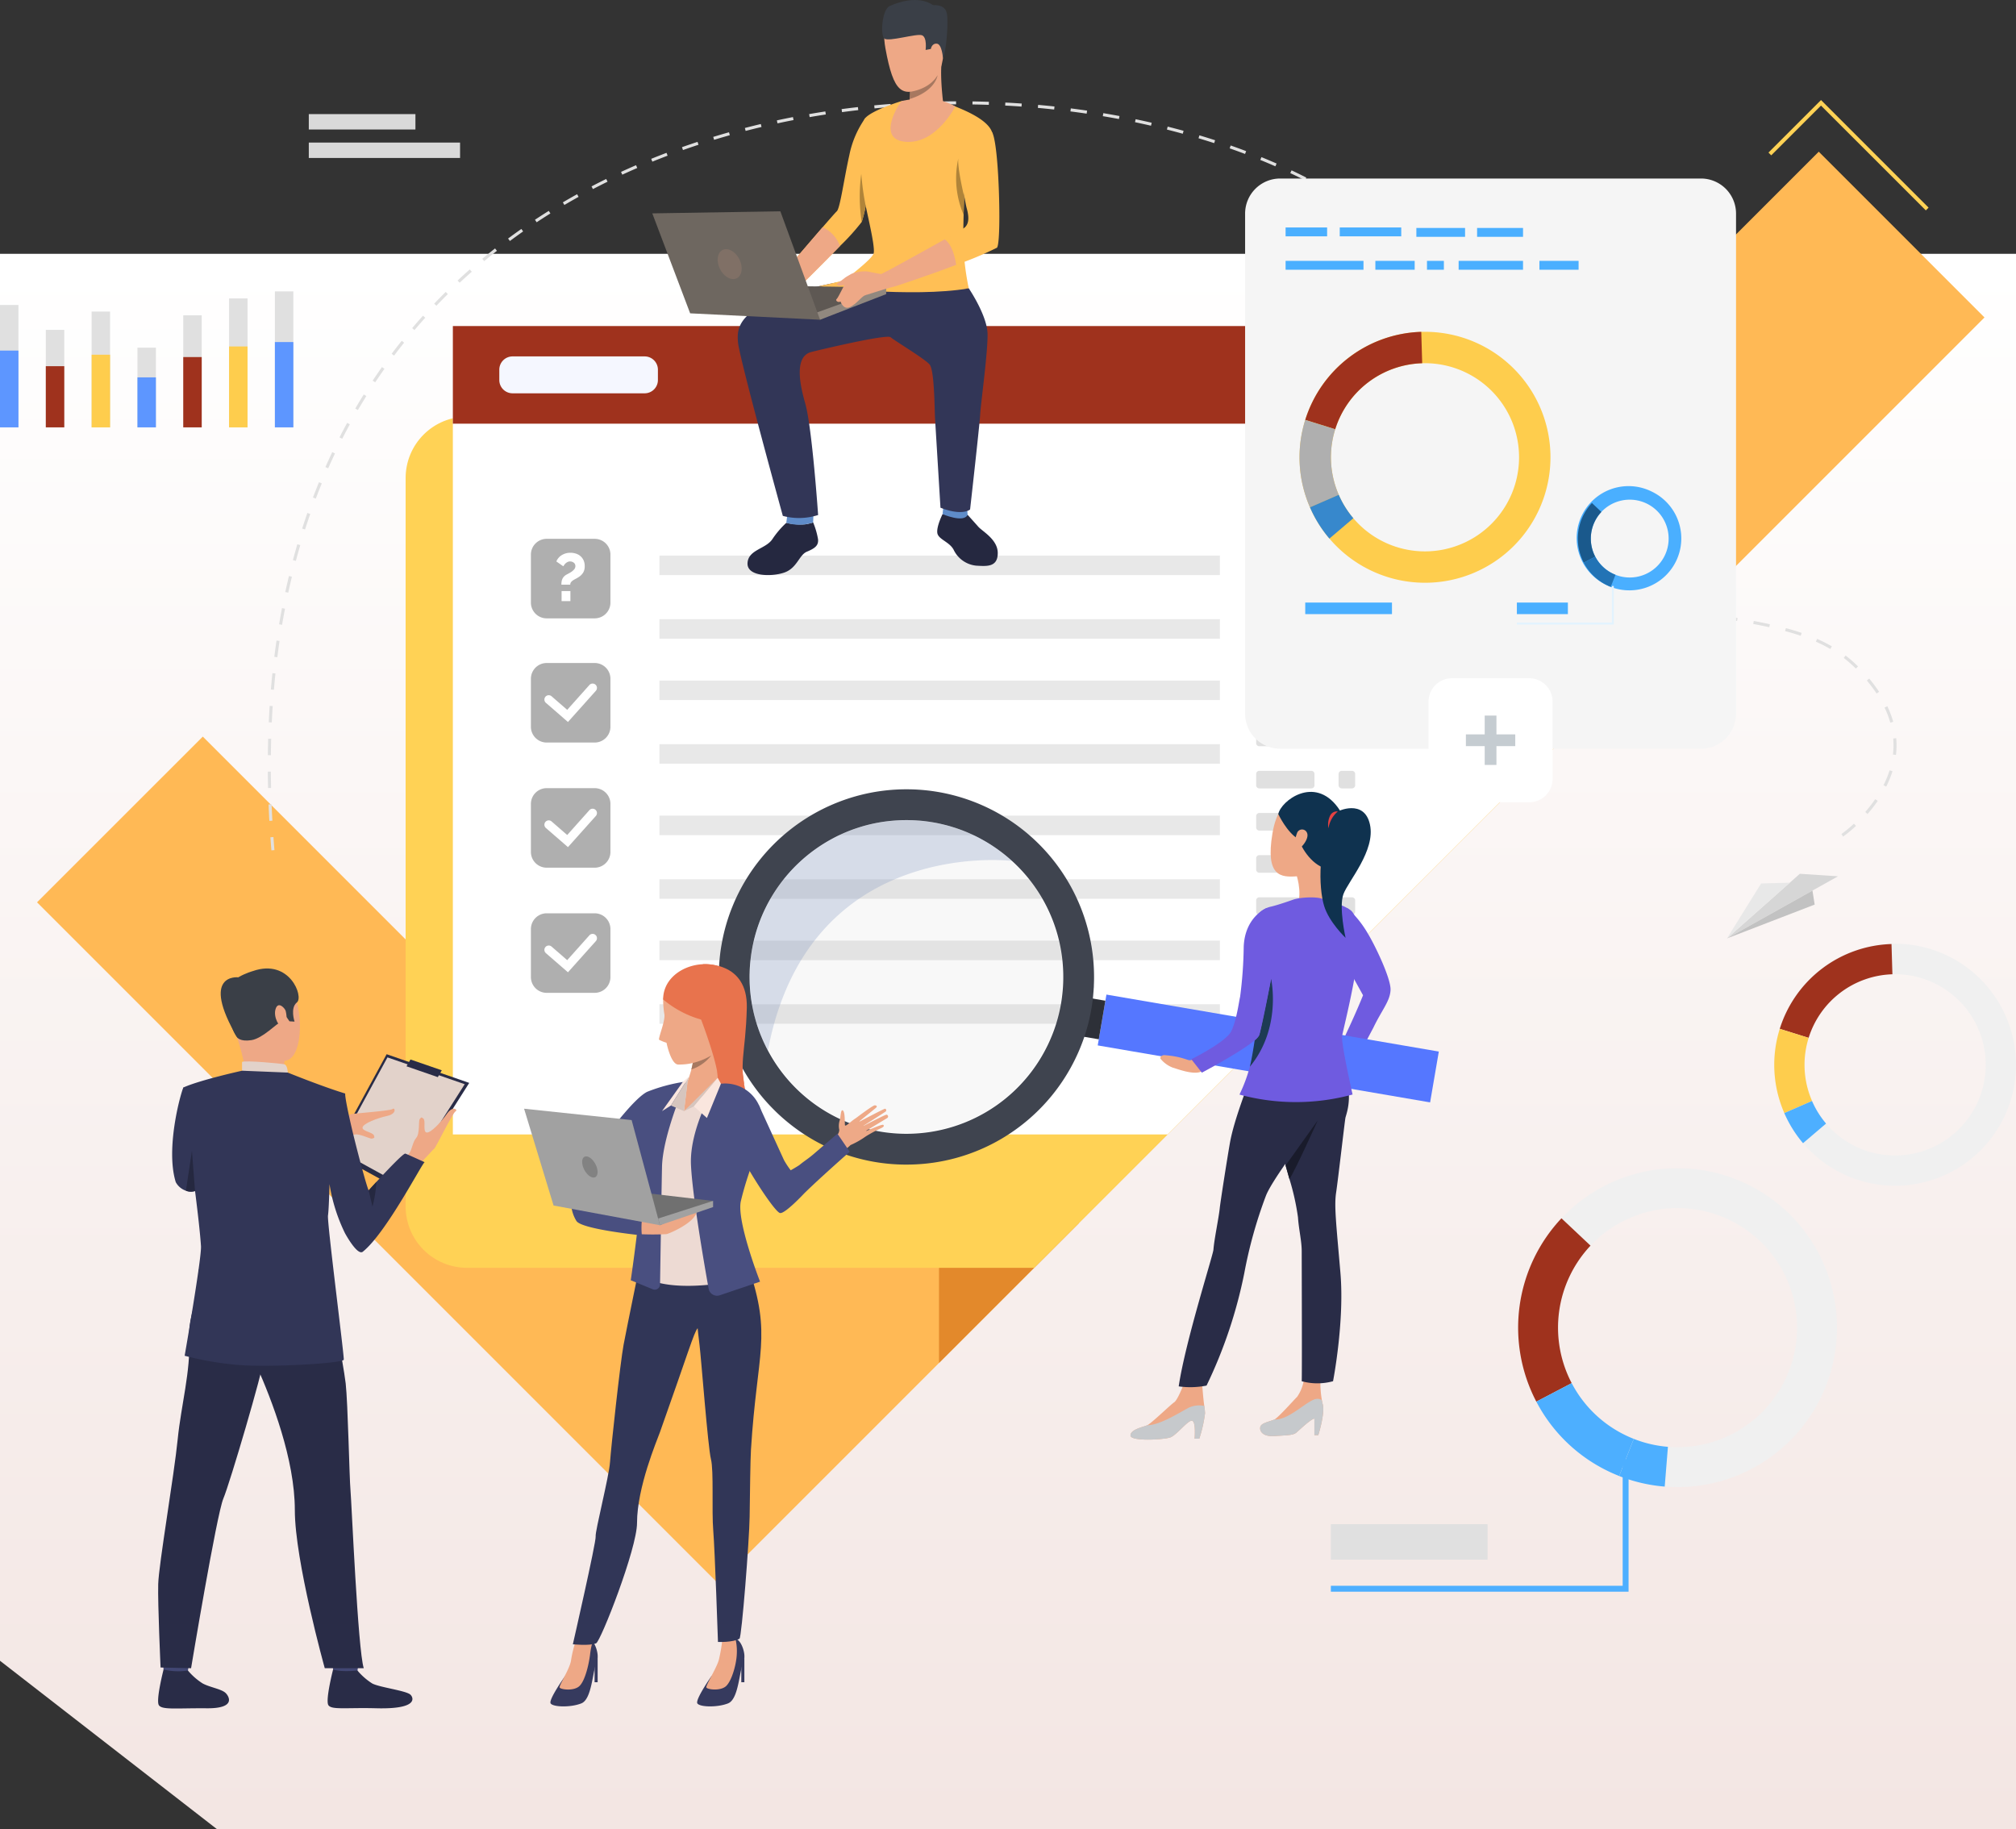<svg xmlns="http://www.w3.org/2000/svg" xmlns:xlink="http://www.w3.org/1999/xlink" width="400" height="362.902" viewBox="0 0 400 362.902">
  <rect x="0" y="0" width="400" height="362.902" fill="#333333" stroke="none"/>
  <defs>
    <linearGradient id="linear-gradient" x1="0.5" x2="0.5" y2="1" gradientUnits="objectBoundingBox">
      <stop offset="0" stop-color="#f3e6e3"/>
      <stop offset="1" stop-color="#fff"/>
    </linearGradient>
    <clipPath id="clip-path">
      <rect id="Rectángulo_43105" data-name="Rectángulo 43105" width="400" height="338.972" fill="none"/>
    </clipPath>
    <clipPath id="clip-path-2">
      <path id="Trazado_213269" data-name="Trazado 213269" d="M426.412,196.757,246.7,376.471l-8.843,8.843-18.88,18.88-43.781,43.781L40.014,312.795,72.9,279.918l40.247,40.247,38.682,38.682,23.367,23.367,23.367-23.367,142.388-142.4,52.578-52.578Z" transform="translate(-40.014 -163.873)" fill="none"/>
    </clipPath>
    <linearGradient id="linear-gradient-2" x1="0.067" y1="0.848" x2="0.067" y2="0.848" gradientUnits="objectBoundingBox">
      <stop offset="0" stop-color="#ff9f55"/>
      <stop offset="1" stop-color="#ffd255"/>
    </linearGradient>
    <clipPath id="clip-path-3">
      <path id="Trazado_213271" data-name="Trazado 213271" d="M450.332,450.032a12.172,12.172,0,0,0-12.176,12.176V606.735a12.177,12.177,0,0,0,12.176,12.176H562.866L677.539,504.238v-42.03a12.173,12.173,0,0,0-11.579-12.16c-.2-.008-.4-.016-.6-.016Z" transform="translate(-438.156 -450.032)" fill="none"/>
    </clipPath>
    <linearGradient id="linear-gradient-3" x1="-0.336" y1="1.518" x2="-0.335" y2="1.518" xlink:href="#linear-gradient-2"/>
    <clipPath id="clip-path-5">
      <rect id="Rectángulo_43085" data-name="Rectángulo 43085" width="10.229" height="66.886" transform="matrix(0.169, -0.986, 0.986, 0.169, 0, 10.083)" fill="none"/>
    </clipPath>
    <linearGradient id="linear-gradient-4" x1="-3.05" y1="3.527" x2="-3.048" y2="3.527" gradientUnits="objectBoundingBox">
      <stop offset="0" stop-color="#40d5e6"/>
      <stop offset="1" stop-color="#57f"/>
    </linearGradient>
    <clipPath id="clip-path-7">
      <rect id="Rectángulo_43087" data-name="Rectángulo 43087" width="62.014" height="62.014" fill="none"/>
    </clipPath>
    <clipPath id="clip-path-8">
      <rect id="Rectángulo_43088" data-name="Rectángulo 43088" width="52.059" height="45.715" fill="none"/>
    </clipPath>
    <clipPath id="clip-path-9">
      <rect id="Rectángulo_43089" data-name="Rectángulo 43089" width="97.406" height="113.131" fill="none"/>
    </clipPath>
    <clipPath id="clip-path-10">
      <path id="Trazado_213420" data-name="Trazado 213420" d="M1910.3,118.487l.548.548,9.871-9.871,20.8,20.795.548-.548-21.343-21.343Z" transform="translate(-1910.299 -108.067)" fill="none"/>
    </clipPath>
    <linearGradient id="linear-gradient-5" x1="-11.047" y1="14.578" x2="-11.042" y2="14.578" xlink:href="#linear-gradient-2"/>
  </defs>
  <g id="Grupo_153484" data-name="Grupo 153484" transform="translate(-180 -1121)">
    <path id="Trazado_213422" data-name="Trazado 213422" d="M0,0H356.964L400,33.4V312.544H0Z" transform="translate(580 1483.902) rotate(180)" fill="url(#linear-gradient)"/>
    <g id="Grupo_153348" data-name="Grupo 153348" transform="translate(496 626)">
      <g id="Grupo_153347" data-name="Grupo 153347" transform="translate(-316 495)">
        <g id="Grupo_153346" data-name="Grupo 153346" clip-path="url(#clip-path)">
          <g id="Grupo_153326" data-name="Grupo 153326" transform="translate(7.35 30.1)">
            <g id="Grupo_153325" data-name="Grupo 153325" clip-path="url(#clip-path-2)">
              <rect id="Rectángulo_43055" data-name="Rectángulo 43055" width="462.777" height="479.27" transform="translate(-138.358 174.229) rotate(-51.546)" fill="url(#linear-gradient-2)"/>
            </g>
          </g>
          <path id="Trazado_213270" data-name="Trazado 213270" d="M1042.04,1148.6v31.722l-8.843,8.843-18.88,18.879V1148.6Z" transform="translate(-828.006 -937.621)" fill="#e3892b"/>
          <g id="Grupo_153328" data-name="Grupo 153328" transform="translate(80.481 82.663)">
            <g id="Grupo_153327" data-name="Grupo 153327" clip-path="url(#clip-path-3)">
              <rect id="Rectángulo_43056" data-name="Rectángulo 43056" width="239.383" height="168.879" transform="translate(0 0)" fill="url(#linear-gradient-3)"/>
            </g>
          </g>
          <g id="Grupo_153330" data-name="Grupo 153330" transform="translate(0 -0.001)">
            <g id="Grupo_153329" data-name="Grupo 153329" clip-path="url(#clip-path)">
              <path id="Trazado_213272" data-name="Trazado 213272" d="M709.812,352.185v81.548l-78.836,78.836H489.169V352.185Z" transform="translate(-399.317 -287.494)" fill="#fff"/>
              <path id="Trazado_213421" data-name="Trazado 213421" d="M0,0H220.639V19.372H0Z" transform="translate(89.853 64.689)" fill="#9f321d"/>
              <path id="Trazado_213273" data-name="Trazado 213273" d="M568.187,392.3H541.98a2.631,2.631,0,0,1-2.631-2.631v-2.057a2.631,2.631,0,0,1,2.631-2.631h26.207a2.631,2.631,0,0,1,2.631,2.631v2.057a2.631,2.631,0,0,1-2.631,2.631" transform="translate(-440.28 -314.266)" fill="#f5f7ff"/>
              <path id="Trazado_213274" data-name="Trazado 213274" d="M1742.252,1286.719a.018.018,0,0,1,.011,0c-.047.021-.054.023-.011,0" transform="translate(-1422.209 -1050.37)" fill="#323657"/>
              <path id="Trazado_213275" data-name="Trazado 213275" d="M1865.477,956.643l22.026-12.319-7.571-.5Z" transform="translate(-1522.823 -770.461)" fill="#d6d6d6"/>
              <path id="Trazado_213276" data-name="Trazado 213276" d="M1865.477,964.486l6.778-10.9,5.687-.151Z" transform="translate(-1522.823 -778.304)" fill="#e8e8e8"/>
              <path id="Trazado_213277" data-name="Trazado 213277" d="M1882.437,961.966l.441,2.776-17.4,6.71Z" transform="translate(-1522.823 -785.27)" fill="#c2c2c2"/>
              <path id="Trazado_213278" data-name="Trazado 213278" d="M289.991,258.03c-.072-.865-.139-1.739-.2-2.6l.6-.043c.061.857.128,1.728.2,2.591Zm311.854-2.742-.343-.5a25.049,25.049,0,0,0,2.48-2.056l.41.442a25.139,25.139,0,0,1-2.547,2.111m-312.261-3.11c-.061-1.085-.113-2.181-.156-3.256l.6-.024c.043,1.073.1,2.165.156,3.247Zm317.1-1.362-.454-.4a27.928,27.928,0,0,0,1.979-2.543l.5.341a28.573,28.573,0,0,1-2.021,2.6m-317.359-5.153c-.026-1.086-.043-2.183-.051-3.26l.6,0c.008,1.073.025,2.167.051,3.25Zm321.062-.28-.539-.27a19.812,19.812,0,0,0,1.206-2.968l.576.18a20.414,20.414,0,0,1-1.243,3.058m-320.505-6.234-.6-.006c.011-1.087.031-2.184.061-3.26l.6.017c-.03,1.073-.051,2.166-.061,3.249m322.44-.057-.6-.07a16.175,16.175,0,0,0,.108-1.855c0-.443-.019-.891-.056-1.333l.6-.05c.038.459.058.924.058,1.384a16.794,16.794,0,0,1-.112,1.924m-1.122-6.4a18.985,18.985,0,0,0-1.136-2.992l.544-.26a19.629,19.629,0,0,1,1.172,3.087Zm-321.136-.042-.6-.028c.05-1.086.111-2.181.18-3.255l.6.039c-.069,1.07-.13,2.162-.18,3.244m318.413-5.739a28.671,28.671,0,0,0-1.932-2.575l.462-.387a29.267,29.267,0,0,1,1.972,2.63Zm-317.992-.745-.6-.051c.091-1.083.194-2.175.306-3.246l.6.063c-.111,1.066-.214,2.154-.3,3.234m313.873-4.2-.262-.258a23.758,23.758,0,0,0-2.143-1.853l.367-.479a24.386,24.386,0,0,1,2.2,1.9l.266.262Zm-313.2-2.258-.6-.075c.135-1.078.283-2.165.439-3.23l.6.087c-.156,1.061-.3,2.144-.437,3.218m308.129-1.631a29.314,29.314,0,0,0-2.865-1.452l.244-.552a30.011,30.011,0,0,1,2.924,1.482Zm-5.87-2.618c-.974-.331-1.987-.637-3.1-.934l.156-.582c1.122.3,2.147.61,3.133.945Zm-6.246-1.7c-.959-.211-2-.423-3.183-.649l.113-.592c1.188.227,2.235.441,3.2.653Zm-295.07-.48-.595-.1c.181-1.072.376-2.151.578-3.209l.592.114c-.2,1.053-.4,2.128-.576,3.2m288.687-.758-.972-.174q-1.112-.2-2.235-.4l.108-.593q1.121.2,2.233.4l.972.174Zm-6.412-1.183c-1.151-.229-2.2-.45-3.193-.678l.134-.588c.992.226,2.032.447,3.177.674Zm-6.364-1.464c-1.083-.292-2.137-.605-3.134-.928l.186-.573c.987.321,2.031.63,3.1.92Zm-6.212-2.03c-1.029-.4-2.039-.841-3-1.3l.259-.544c.95.451,1.947.883,2.963,1.282Zm-268.475-.942-.589-.127c.229-1.063.473-2.132.724-3.179l.586.141c-.251,1.042-.493,2.107-.721,3.165M555.9,205.037c-.948-.541-1.881-1.124-2.774-1.732l.339-.5c.879.6,1.8,1.173,2.734,1.707Zm-5.4-3.68c-.84-.677-1.668-1.4-2.461-2.151l.414-.438c.782.739,1.6,1.452,2.425,2.119Zm-255.656-.764-.583-.155c.279-1.049.574-2.106.876-3.141l.579.169c-.3,1.03-.595,2.082-.872,3.127m250.909-3.72c-.72-.792-1.43-1.631-2.109-2.494l.474-.373c.671.852,1.371,1.68,2.082,2.462Zm-249.086-2.511-.574-.184c.331-1.034.679-2.075,1.034-3.093l.569.2c-.353,1.014-.7,2.049-1.028,3.079m245.042-2.614c-.6-.878-1.2-1.8-1.768-2.744l.516-.312c.564.933,1.152,1.846,1.749,2.714ZM298.8,188.234l-.564-.213c.384-1.015.786-2.036,1.194-3.035l.558.228c-.407.994-.807,2.01-1.188,3.02m239.527-2.066c-.5-.938-.994-1.919-1.467-2.914l.545-.258c.468.987.957,1.959,1.453,2.889Zm-237.069-3.94-.552-.243c.438-.993.895-1.991,1.358-2.966l.545.258c-.461.97-.915,1.962-1.351,2.951m234.269-1.951c-.414-.979-.821-2-1.211-3.028l.564-.213c.387,1.023.792,2.035,1.2,3.006Zm-231.486-3.911-.537-.274c.492-.966,1-1.936,1.522-2.885l.529.289c-.515.944-1.024,1.91-1.514,2.87m229.174-2.185c-.342-1.006-.678-2.05-1-3.1l.577-.176c.32,1.047.654,2.085.994,3.085ZM307.15,170.669l-.521-.3c.547-.937,1.113-1.876,1.685-2.794l.512.319c-.568.912-1.132,1.847-1.676,2.779m224.158-2.724c-.282-1.026-.56-2.088-.825-3.156l.585-.145c.264,1.063.54,2.12.821,3.141Zm-220.726-2.784-.5-.333c.6-.9,1.219-1.807,1.845-2.691l.492.348c-.622.879-1.239,1.78-1.834,2.676M529.7,161.642c-.286-1.025-.618-2.057-.987-3.067l.566-.207c.374,1.025.711,2.071,1,3.111Zm-215.368-1.778-.482-.362c.651-.866,1.324-1.733,2-2.578l.471.377c-.672.84-1.341,1.7-1.989,2.564m213.16-4.276c-.438-.968-.922-1.941-1.437-2.892l.53-.287c.522.963,1.012,1.95,1.457,2.931ZM318.38,154.8l-.46-.39c.7-.826,1.423-1.652,2.148-2.456l.448.4c-.721.8-1.439,1.622-2.136,2.443m4.343-4.822-.436-.416c.747-.783,1.517-1.565,2.288-2.327l.424.429c-.766.757-1.532,1.536-2.275,2.314m201.691-.066c-.568-.9-1.179-1.8-1.816-2.675l.488-.354c.645.888,1.263,1.8,1.838,2.707Zm-197.075-4.5-.411-.441c.791-.737,1.6-1.474,2.418-2.191l.4.452c-.81.713-1.619,1.446-2.405,2.179m193.28-.74c-.674-.821-1.388-1.643-2.122-2.444l.444-.408c.742.809,1.464,1.639,2.144,2.469Zm-188.409-3.549-.386-.464c.831-.691,1.685-1.381,2.538-2.05l.372.474c-.849.666-1.7,1.353-2.525,2.04M516.246,139.9c-.757-.745-1.553-1.49-2.365-2.215l.4-.449c.819.731,1.621,1.483,2.386,2.235Zm-178.938-2.779-.359-.484c.865-.642,1.753-1.282,2.64-1.9l.346.494c-.882.618-1.766,1.254-2.626,1.893m174.109-1.541c-.825-.673-1.684-1.345-2.555-2l.361-.483c.877.657,1.743,1.334,2.574,2.013Zm-168.8-2.174-.332-.5c.9-.595,1.822-1.187,2.741-1.76l.319.512c-.914.57-1.832,1.159-2.727,1.751m163.616-1.716c-.877-.6-1.786-1.208-2.7-1.793l.324-.508c.924.589,1.84,1.2,2.722,1.805Zm-158.115-1.716-.306-.519c.928-.546,1.88-1.09,2.83-1.617l.292.527c-.946.524-1.893,1.066-2.817,1.609M500.757,128.2c-.918-.542-1.867-1.082-2.822-1.6l.289-.529c.96.526,1.915,1.069,2.839,1.614Zm-146.97-1.372-.279-.534c.957-.5,1.937-1,2.91-1.474l.266.541c-.969.476-1.943.969-2.9,1.467m141.277-1.746c-.951-.483-1.932-.964-2.916-1.428l.258-.545c.99.467,1.976.95,2.932,1.436Zm-135.448-1.116-.253-.547c.98-.452,1.982-.9,2.979-1.332l.24.553c-.992.43-1.99.876-2.966,1.326m129.577-1.658c-.979-.429-1.986-.855-2.992-1.265l.228-.558c1.011.412,2.022.84,3.006,1.271Zm-123.615-.924-.226-.559c1-.406,2.022-.806,3.038-1.191l.214.564c-1.012.383-2.029.782-3.025,1.186m117.6-1.528c-1-.379-2.03-.753-3.053-1.111l.2-.569c1.027.36,2.059.736,3.067,1.116Zm-111.522-.776-.2-.568c1.019-.36,2.059-.715,3.089-1.053l.188.573c-1.026.337-2.061.69-3.076,1.049m105.39-1.374c-1.021-.331-2.065-.656-3.1-.966l.173-.577c1.041.312,2.09.638,3.115.97Zm-99.216-.657-.176-.577c1.034-.315,2.087-.624,3.131-.918l.163.58c-1.04.293-2.089.6-3.119.915m92.99-1.206c-1.036-.285-2.094-.564-3.142-.828l.147-.584c1.053.265,2.114.545,3.155.832Zm-86.734-.557-.151-.584c1.043-.27,2.108-.535,3.166-.786l.139.587c-1.054.25-2.115.513-3.154.783m80.432-1.033c-1.049-.241-2.117-.475-3.175-.7l.123-.59c1.062.221,2.134.456,3.187.7Zm-74.109-.468-.127-.589c1.057-.228,2.131-.449,3.194-.656l.115.592c-1.059.206-2.13.426-3.183.653m67.746-.859c-1.057-.2-2.134-.389-3.2-.568l.1-.595c1.07.179,2.151.371,3.212.57Zm-61.369-.384-.1-.594c1.061-.185,2.143-.363,3.216-.528l.092.6c-1.069.165-2.148.342-3.2.527m54.957-.689c-1.065-.157-2.148-.306-3.22-.443l.076-.6c1.076.137,2.163.287,3.231.444Zm-48.539-.3-.081-.6c1.071-.144,2.158-.28,3.233-.4l.069.6c-1.07.123-2.154.259-3.221.4m42.091-.522c-1.073-.116-2.161-.224-3.235-.32l.054-.6c1.077.1,2.169.2,3.246.321Zm-35.643-.221-.057-.6c1.075-.1,2.167-.2,3.243-.281l.046.6c-1.073.083-2.16.177-3.232.28m29.168-.359c-1.073-.076-2.165-.143-3.245-.2l.032-.6c1.084.057,2.179.124,3.256.2Zm-22.7-.141-.035-.6c1.076-.063,2.17-.116,3.249-.16l.024.6c-1.076.043-2.165.1-3.238.159m16.208-.2c-1.076-.036-2.168-.063-3.245-.08l.009-.6c1.081.017,2.176.044,3.256.08Zm-9.731-.06-.013-.6c1.076-.023,2.169-.037,3.25-.04l0,.6c-1.077,0-2.167.017-3.239.04" transform="translate(-236.14 -89.311)" fill="#e0e0e0"/>
              <path id="Trazado_213279" data-name="Trazado 213279" d="M1685,1264.826a31.633,31.633,0,1,0-27.058,57.188c.643.3,1.293.586,1.945.844A31.634,31.634,0,0,0,1685,1264.826m7.909,38.738a23.691,23.691,0,0,1-30.123,11.927q-.734-.29-1.459-.632a23.717,23.717,0,1,1,31.583-11.294" transform="translate(-1338.625 -1030.013)" fill="#f0f0f0"/>
              <path id="Trazado_213280" data-name="Trazado 213280" d="M1650.464,1348.629l-7.013,3.675a31.678,31.678,0,0,1,4.987-36.382l5.764,5.429a23.753,23.753,0,0,0-3.738,27.277" transform="translate(-1338.624 -1074.21)" fill="#9f321d"/>
              <path id="Trazado_213281" data-name="Trazado 213281" d="M1678.879,1505.042l-2.9,7.368c-.652-.258-1.3-.539-1.945-.844a31.489,31.489,0,0,1-14.491-13.908l7.013-3.675a23.61,23.61,0,0,0,10.864,10.427q.724.342,1.459.632" transform="translate(-1354.715 -1219.565)" fill="#4dafff"/>
              <path id="Trazado_213282" data-name="Trazado 213282" d="M1758.062,1563.661a31.48,31.48,0,0,1-9.036-2.1l2.9-7.368a23.589,23.589,0,0,0,6.774,1.576Z" transform="translate(-1427.762 -1268.715)" fill="#4dafff"/>
              <path id="Trazado_213283" data-name="Trazado 213283" d="M1496.66,1602.821h-59.07v-1.174h57.9v-25.025h1.174Z" transform="translate(-1173.531 -1287.025)" fill="#4dafff"/>
              <rect id="Rectángulo_43058" data-name="Rectángulo 43058" width="31.093" height="7.044" transform="translate(264.059 302.403)" fill="#e0e0e0"/>
              <rect id="Rectángulo_43059" data-name="Rectángulo 43059" width="3.661" height="24.277" transform="translate(0 60.513)" fill="#e0e0e0"/>
              <rect id="Rectángulo_43060" data-name="Rectángulo 43060" width="3.661" height="19.344" transform="translate(9.09 65.446)" fill="#e0e0e0"/>
              <rect id="Rectángulo_43061" data-name="Rectángulo 43061" width="3.661" height="22.974" transform="translate(18.18 61.816)" fill="#e0e0e0"/>
              <rect id="Rectángulo_43062" data-name="Rectángulo 43062" width="3.661" height="15.807" transform="translate(27.271 68.983)" fill="#e0e0e0"/>
              <rect id="Rectángulo_43063" data-name="Rectángulo 43063" width="3.661" height="22.229" transform="translate(36.361 62.561)" fill="#e0e0e0"/>
              <rect id="Rectángulo_43064" data-name="Rectángulo 43064" width="3.661" height="25.58" transform="translate(45.451 59.21)" fill="#e0e0e0"/>
              <rect id="Rectángulo_43065" data-name="Rectángulo 43065" width="3.661" height="26.976" transform="translate(54.541 57.814)" fill="#e0e0e0"/>
              <rect id="Rectángulo_43066" data-name="Rectángulo 43066" width="3.661" height="15.231" transform="translate(0 69.559)" fill="#5d96ff"/>
              <rect id="Rectángulo_43067" data-name="Rectángulo 43067" width="3.661" height="12.136" transform="translate(9.09 72.654)" fill="#9f321d"/>
              <rect id="Rectángulo_43068" data-name="Rectángulo 43068" width="3.661" height="14.413" transform="translate(18.18 70.377)" fill="#fecd4d"/>
              <rect id="Rectángulo_43069" data-name="Rectángulo 43069" width="3.661" height="9.917" transform="translate(27.271 74.873)" fill="#5d96ff"/>
              <rect id="Rectángulo_43070" data-name="Rectángulo 43070" width="3.661" height="13.946" transform="translate(36.361 70.844)" fill="#9f321d"/>
              <rect id="Rectángulo_43071" data-name="Rectángulo 43071" width="3.661" height="16.048" transform="translate(45.451 68.742)" fill="#fecd4d"/>
              <rect id="Rectángulo_43072" data-name="Rectángulo 43072" width="3.661" height="16.924" transform="translate(54.541 67.866)" fill="#5d96ff"/>
              <rect id="Rectángulo_43073" data-name="Rectángulo 43073" width="21.159" height="3.056" transform="translate(61.269 22.638)" fill="#d9d9d9"/>
              <rect id="Rectángulo_43074" data-name="Rectángulo 43074" width="30.014" height="3.056" transform="translate(61.269 28.287)" fill="#d9d9d9"/>
              <path id="Trazado_213284" data-name="Trazado 213284" d="M1963.092,1035.542a23.978,23.978,0,1,0-45.155,16.149c.181.508.379,1.007.59,1.495a23.978,23.978,0,0,0,44.564-17.643m-16.523,25a17.956,17.956,0,0,1-22.538-9.753q-.238-.549-.444-1.121a17.977,17.977,0,1,1,22.981,10.874" transform="translate(-1564.498 -832.344)" fill="#f0f0f0"/>
              <path id="Trazado_213285" data-name="Trazado 213285" d="M1928.219,1038.307l-5.729-1.789a24.01,24.01,0,0,1,22.173-16.826l.179,6a18,18,0,0,0-16.623,12.616" transform="translate(-1569.364 -832.392)" fill="#9f321d"/>
              <path id="Trazado_213286" data-name="Trazado 213286" d="M1924.031,1125.619l-5.5,2.395c-.212-.487-.409-.987-.59-1.495a23.868,23.868,0,0,1-.312-15.221l5.729,1.789a17.9,17.9,0,0,0,.234,11.411q.205.571.444,1.121" transform="translate(-1564.498 -907.172)" fill="#fecd4d"/>
              <path id="Trazado_213287" data-name="Trazado 213287" d="M1931.123,1197.629a23.852,23.852,0,0,1-3.717-5.969l5.5-2.4a17.87,17.87,0,0,0,2.786,4.476Z" transform="translate(-1573.377 -970.818)" fill="#4dafff"/>
              <rect id="Rectángulo_43075" data-name="Rectángulo 43075" width="111.207" height="3.873" transform="translate(130.841 110.227)" fill="#e8e8e8"/>
              <rect id="Rectángulo_43076" data-name="Rectángulo 43076" width="111.207" height="3.873" transform="translate(130.841 122.849)" fill="#e8e8e8"/>
              <rect id="Rectángulo_43077" data-name="Rectángulo 43077" width="111.207" height="3.873" transform="translate(130.841 135.025)" fill="#e8e8e8"/>
              <rect id="Rectángulo_43078" data-name="Rectángulo 43078" width="111.207" height="3.873" transform="translate(130.841 147.647)" fill="#e8e8e8"/>
              <rect id="Rectángulo_43079" data-name="Rectángulo 43079" width="111.207" height="3.873" transform="translate(130.841 161.827)" fill="#e8e8e8"/>
              <rect id="Rectángulo_43080" data-name="Rectángulo 43080" width="111.207" height="3.873" transform="translate(130.841 174.448)" fill="#e8e8e8"/>
              <rect id="Rectángulo_43081" data-name="Rectángulo 43081" width="111.207" height="3.873" transform="translate(130.841 186.624)" fill="#e8e8e8"/>
              <rect id="Rectángulo_43082" data-name="Rectángulo 43082" width="111.207" height="3.873" transform="translate(130.841 199.246)" fill="#e8e8e8"/>
              <path id="Trazado_213288" data-name="Trazado 213288" d="M576.614,597.792h9.515a3.133,3.133,0,0,0,3.133-3.133v-9.515a3.133,3.133,0,0,0-3.133-3.133h-9.515a3.133,3.133,0,0,0-3.133,3.133v9.515a3.133,3.133,0,0,0,3.133,3.133" transform="translate(-468.143 -475.106)" fill="#afafaf"/>
              <path id="Trazado_213289" data-name="Trazado 213289" d="M576.614,867.1h9.515a3.133,3.133,0,0,0,3.133-3.133V854.45a3.133,3.133,0,0,0-3.133-3.133h-9.515a3.133,3.133,0,0,0-3.133,3.133v9.515a3.133,3.133,0,0,0,3.133,3.133" transform="translate(-468.143 -694.945)" fill="#afafaf"/>
              <path id="Trazado_213290" data-name="Trazado 213290" d="M592.727,881.138l-4.379-3.8a.861.861,0,1,1,1.13-1.3l3.1,2.691,4.4-4.926a.861.861,0,1,1,1.284,1.148Z" transform="translate(-480.037 -713.062)" fill="#fff"/>
              <path id="Trazado_213291" data-name="Trazado 213291" d="M576.614,731.917h9.515a3.133,3.133,0,0,0,3.133-3.133v-9.515a3.133,3.133,0,0,0-3.133-3.133h-9.515a3.133,3.133,0,0,0-3.133,3.133v9.515a3.133,3.133,0,0,0,3.133,3.133" transform="translate(-468.143 -584.594)" fill="#afafaf"/>
              <path id="Trazado_213292" data-name="Trazado 213292" d="M592.727,745.957l-4.379-3.8a.861.861,0,1,1,1.13-1.3l3.1,2.691,4.4-4.926a.861.861,0,1,1,1.284,1.148Z" transform="translate(-480.037 -602.711)" fill="#fff"/>
              <path id="Trazado_213293" data-name="Trazado 213293" d="M576.614,1002.28h9.515a3.133,3.133,0,0,0,3.133-3.133v-9.515a3.133,3.133,0,0,0-3.133-3.133h-9.515a3.133,3.133,0,0,0-3.133,3.133v9.515a3.133,3.133,0,0,0,3.133,3.133" transform="translate(-468.143 -805.296)" fill="#afafaf"/>
              <path id="Trazado_213294" data-name="Trazado 213294" d="M592.727,1016.32l-4.379-3.8a.861.861,0,0,1,1.13-1.3l3.1,2.691,4.4-4.926a.861.861,0,1,1,1.284,1.148Z" transform="translate(-480.037 -823.413)" fill="#fff"/>
              <path id="Trazado_213295" data-name="Trazado 213295" d="M601.96,603.4a4.14,4.14,0,0,1,.04-.587,2.086,2.086,0,0,1,.154-.541,1.7,1.7,0,0,1,.327-.487,2.177,2.177,0,0,1,.561-.414l.461-.247a4.7,4.7,0,0,0,.561-.354,2.332,2.332,0,0,0,.474-.461.929.929,0,0,0,.2-.581.818.818,0,0,0-.32-.687,1.17,1.17,0,0,0-.734-.247,1.073,1.073,0,0,0-.474.1,1.773,1.773,0,0,0-.374.24,1.575,1.575,0,0,0-.287.314l-.214.307-1.375-.961a2.662,2.662,0,0,1,1.1-1.268,3.236,3.236,0,0,1,1.7-.454,3.634,3.634,0,0,1,1.014.147,2.589,2.589,0,0,1,.908.467,2.431,2.431,0,0,1,.654.828,2.724,2.724,0,0,1,.254,1.228,2.407,2.407,0,0,1-.314,1.275,2.817,2.817,0,0,1-.928.9,5.7,5.7,0,0,1-.567.334,5.352,5.352,0,0,0-.527.307,1.513,1.513,0,0,0-.387.361.788.788,0,0,0-.147.481Zm.04,1.268h1.749v2H602Z" transform="translate(-490.574 -487.401)" fill="#fff"/>
              <path id="Trazado_213296" data-name="Trazado 213296" d="M815.154,564.388a18.045,18.045,0,0,0-2.764,3.238c-1.308,1.962-4.78,2.066-4.928,4.744s4.72,2.76,7.276,1.889,2.943-3.488,4.489-4.141,2.348-1.183,2.23-2.46a15.564,15.564,0,0,0-.974-3.349,10.544,10.544,0,0,1-1.525.369,12.642,12.642,0,0,1-3.8-.289" transform="translate(-659.143 -460.654)" fill="#252840"/>
              <path id="Trazado_213297" data-name="Trazado 213297" d="M864.4,135.014s-.98,5.826-1.769,9.675h0a23.051,23.051,0,0,1-.789,3.185,44.775,44.775,0,0,1-4.315,4.781c-3.949,4.065-9.167,9.185-9.167,9.185l-2.04-3.872s4.635-5.433,7.776-9.058c1.454-1.678,2.589-2.968,2.8-3.154.657-.588,1.419-6.378,2.491-11.148A19.215,19.215,0,0,1,862.6,127.2Z" transform="translate(-690.866 -103.836)" fill="#ffbf55"/>
              <path id="Trazado_213298" data-name="Trazado 213298" d="M857.526,249.134c-3.949,4.065-9.167,9.185-9.167,9.185l-2.04-3.872s4.635-5.433,7.776-9.058a6.59,6.59,0,0,1,3.43,3.745" transform="translate(-690.866 -200.315)" fill="#eea886"/>
              <path id="Trazado_213299" data-name="Trazado 213299" d="M1018.42,555.463s1.341,1.483,2.134,2.382,3.831,2.506,3.847,5.176c.018,2.9-2.241,2.642-4.251,2.536a5.554,5.554,0,0,1-4.489-3.133c-.846-1.639-3.1-2.07-3.256-3.392s1.043-3.7,1.043-3.7Z" transform="translate(-826.434 -453.325)" fill="#252840"/>
              <path id="Trazado_213300" data-name="Trazado 213300" d="M1018.411,541.912l-.259,2.464s4.194,1.828,4.97.134l-.18-2.2Z" transform="translate(-831.135 -442.372)" fill="#5f8cc9"/>
              <path id="Trazado_213301" data-name="Trazado 213301" d="M849.586,555.028l-.229,1.784a8.8,8.8,0,0,0,5.327-.08l.057-1.586Z" transform="translate(-693.346 -453.079)" fill="#5f8cc9"/>
              <path id="Trazado_213302" data-name="Trazado 213302" d="M927.183,146.3c.146.519-26.848,0-26.848,0s7.467-5.435,7.951-6.887-1.9-10.164-2.212-13c-.249-2.268-.873-12.416.622-13.966,1.563-1.62,7.19-3.319,7.19-3.319l8.2.3a12.882,12.882,0,0,1,2.322.733c.968.449,6.5,2.421,7.4,5.187s-5.524,11.657-5.524,11.657-.012.4-.031,1.055h0c-.025.873-.062,2.2-.1,3.64-.043,1.864-.08,3.917-.08,5.417a53.541,53.541,0,0,0,1.1,9.177" transform="translate(-734.96 -89.087)" fill="#ffbf55"/>
              <path id="Trazado_213303" data-name="Trazado 213303" d="M842.733,305.286s3.672,5.393,3.723,9.074-1.36,13.89-1.464,15.912-2.005,18.875-2.005,18.875-1.469,1.366-5.877-.346c0,0-.973-15.982-1.077-17.693s-.1-9.593-1.089-10.733-6.948-4.718-7.726-5.393-14.328,2.561-15.747,2.928c-3.676.953-2,7.35-1.187,10.218,1.361,4.8,2.55,22.125,2.55,22.125a12.485,12.485,0,0,1-7,.173s-8.613-31.286-8.889-34.4-.412-8.241,20.812-12.141Z" transform="translate(-650.51 -248.069)" fill="#323657"/>
              <path id="Trazado_213304" data-name="Trazado 213304" d="M960.872,11.589s-7.122-1.606-5.5,7.356,3.34,9.667,7.636,7.813,3.912-7.6,4.128-10.413-4-4.658-6.27-4.756" transform="translate(-779.694 -9.368)" fill="#eea886"/>
              <path id="Trazado_213305" data-name="Trazado 213305" d="M976.107,71.473s3.154,3.344,8.139.3c0,0-1.115-7.247-.528-10.777s-6.5,5.469-6.5,5.469c.094.049.155.386.169.865a9.658,9.658,0,0,1-.074,1.436c-.146,1.173-.511,2.413-1.2,2.7" transform="translate(-796.814 -49.126)" fill="#eea886"/>
              <path id="Trazado_213306" data-name="Trazado 213306" d="M1006.87,42.6a.909.909,0,0,1,1.783.1c.126,1.185-.71,3.266-1.3,3.062s-.609-2.076-.479-3.166" transform="translate(-821.873 -34.209)" fill="#eea886"/>
              <path id="Trazado_213307" data-name="Trazado 213307" d="M964.953,11.572s-.184-2.824-1.215-2.912-1.19,1.049-1.19,1.049l-1.042.2s.329-2.475-.7-2.908-6.673,1.363-7.5.636-.438-5.748,1.057-6.435,5.625-2.227,8.65-.179c0,0,2.359-.269,2.708,1.634s-.127,7.5-.768,8.917" transform="translate(-777.853 0.004)" fill="#3a3f47"/>
              <path id="Trazado_213308" data-name="Trazado 213308" d="M982.65,85.929c5.143-1.586,5.53-4.682,5.536-4.731-1.694,2.91-5.461,3.295-5.461,3.295a9.642,9.642,0,0,1-.074,1.436" transform="translate(-802.155 -66.283)" fill="#a77860"/>
              <path id="Trazado_213309" data-name="Trazado 213309" d="M974.826,108.063s-3.766,7.5-9.85,7.013-1.037-8.02-.761-8.089c.3-.077,6.24-1.556,10.611,1.076" transform="translate(-785.288 -86.941)" fill="#eea886"/>
              <path id="Trazado_213310" data-name="Trazado 213310" d="M883.524,299.134s18.642,2.3,29.936.38l-21.581-2.7s-.127.55-8.355,2.316" transform="translate(-721.237 -242.297)" fill="#ffbf55"/>
              <path id="Trazado_213311" data-name="Trazado 213311" d="M953.26,292.194l-1.389.7s.316,2.206,1.077,2.874l1.558-.4s-.325-2.42-1.247-3.18" transform="translate(-777.03 -238.523)" fill="#eea886"/>
              <path id="Trazado_213312" data-name="Trazado 213312" d="M981,162.746a70.522,70.522,0,0,1-8.083,3.39h0c-5.656,2.179-12.036,4.24-12.036,4.24l-1.452-3.113s6.681-3.631,11.2-6.177c2.133-1.2,3.782-2.163,4.015-2.385.726-.691.914-1.8.38-3.734s-1.763-10.82-1.9-11.857.346-3.8,2.939-3.941a7.781,7.781,0,0,1,3.912.593s.651.271,1.135,6.563.553,15.66-.1,16.421" transform="translate(-783.201 -113.592)" fill="#ffbf55"/>
              <path id="Trazado_213313" data-name="Trazado 213313" d="M1034.449,178.467h0c-.025.873-.062,2.2-.1,3.64a18.184,18.184,0,0,1-1.044-11.236c-.274,1.683,1.119,7.513,1.139,7.6" transform="translate(-843.148 -139.484)" fill="#b08439"/>
              <path id="Trazado_213314" data-name="Trazado 213314" d="M929.8,194.174h0a23.036,23.036,0,0,1-.789,3.185,32.914,32.914,0,0,1-.087-9.538,53.809,53.809,0,0,0,.876,6.353" transform="translate(-758.036 -153.321)" fill="#b08439"/>
              <path id="Trazado_213315" data-name="Trazado 213315" d="M972.92,263.619h0c-5.656,2.179-12.242,4.307-12.242,4.307l-1.247-3.18s6.681-3.631,11.2-6.177c0,0,1.642.8,2.293,5.05" transform="translate(-783.201 -211.074)" fill="#eea886"/>
              <path id="Trazado_213316" data-name="Trazado 213316" d="M839.487,308.781l-26.5-.39,13.378,6.793Z" transform="translate(-663.659 -251.745)" fill="#5e5853"/>
              <path id="Trazado_213317" data-name="Trazado 213317" d="M881.213,316.916l13.119-5.082v-1.321l-14.156,5.106Z" transform="translate(-718.504 -253.477)" fill="#91887f"/>
              <path id="Trazado_213318" data-name="Trazado 213318" d="M912.464,293.66s-1.655-.258-2.8-.524c-.885-.206-3.087.078-3.647.646s-2.343,4.527-2.681,4.768.173.8.765.52c0,0,.544,1.732,1.885,1.084s2.253-2.064,2.956-2.314,4.8-1.507,4.8-1.507-.22-3.094-1.274-2.673" transform="translate(-737.322 -239.237)" fill="#eea886"/>
              <path id="Trazado_213319" data-name="Trazado 213319" d="M906.952,295.538a11.563,11.563,0,0,0-1.341.742c-.278.229-1.4,1.071-1.675,1.269s.411.762,2.423-.11.593-1.9.593-1.9" transform="translate(-737.853 -241.252)" fill="#eea886"/>
              <path id="Trazado_213320" data-name="Trazado 213320" d="M737.879,249.738,730,228.22l-25.408.415,7.512,19.83Z" transform="translate(-575.169 -186.299)" fill="#6e6760"/>
              <path id="Trazado_213321" data-name="Trazado 213321" d="M779.5,271.139c.775,1.55.541,3.238-.523,3.77s-2.556-.292-3.331-1.843-.541-3.238.523-3.77,2.555.293,3.331,1.842" transform="translate(-632.797 -219.699)" fill="#807066"/>
              <path id="Trazado_213322" data-name="Trazado 213322" d="M1367.838,790.555h-10.314a.63.63,0,0,1-.63-.63V787.7a.63.63,0,0,1,.63-.63h10.314a.63.63,0,0,1,.631.63v2.227a.63.63,0,0,1-.631.63" transform="translate(-1107.657 -642.496)" fill="#e0e0e0"/>
              <path id="Trazado_213323" data-name="Trazado 213323" d="M1367.838,836.094h-10.314a.63.63,0,0,1-.63-.631v-2.227a.63.63,0,0,1,.63-.63h10.314a.63.63,0,0,1,.631.63v2.227a.631.631,0,0,1-.631.631" transform="translate(-1107.657 -679.671)" fill="#e0e0e0"/>
              <path id="Trazado_213324" data-name="Trazado 213324" d="M1367.838,881.633h-10.314a.63.63,0,0,1-.63-.631v-2.227a.63.63,0,0,1,.63-.63h10.314a.63.63,0,0,1,.631.63V881a.631.631,0,0,1-.631.631" transform="translate(-1107.657 -716.845)" fill="#e0e0e0"/>
              <path id="Trazado_213325" data-name="Trazado 213325" d="M1367.838,927.172h-10.314a.63.63,0,0,1-.63-.631v-2.227a.63.63,0,0,1,.63-.63h10.314a.63.63,0,0,1,.631.63v2.227a.631.631,0,0,1-.631.631" transform="translate(-1107.657 -754.019)" fill="#e0e0e0"/>
              <path id="Trazado_213326" data-name="Trazado 213326" d="M1367.838,972.71h-10.314a.63.63,0,0,1-.63-.631v-2.227a.63.63,0,0,1,.63-.63h10.314a.631.631,0,0,1,.631.63v2.227a.63.63,0,0,1-.631.631" transform="translate(-1107.657 -791.193)" fill="#e0e0e0"/>
              <path id="Trazado_213327" data-name="Trazado 213327" d="M1367.838,1018.249h-10.314a.63.63,0,0,1-.63-.631v-2.227a.63.63,0,0,1,.63-.63h10.314a.63.63,0,0,1,.631.63v2.227a.631.631,0,0,1-.631.631" transform="translate(-1107.657 -828.367)" fill="#e0e0e0"/>
              <path id="Trazado_213328" data-name="Trazado 213328" d="M1448.592,790.555h-2.032a.631.631,0,0,1-.631-.63V787.7a.631.631,0,0,1,.631-.63h2.032a.63.63,0,0,1,.63.63v2.227a.63.63,0,0,1-.63.63" transform="translate(-1180.338 -642.496)" fill="#e0e0e0"/>
              <path id="Trazado_213329" data-name="Trazado 213329" d="M1448.592,836.094h-2.032a.631.631,0,0,1-.631-.631v-2.227a.631.631,0,0,1,.631-.63h2.032a.63.63,0,0,1,.63.63v2.227a.631.631,0,0,1-.63.631" transform="translate(-1180.338 -679.671)" fill="#e0e0e0"/>
              <path id="Trazado_213330" data-name="Trazado 213330" d="M1448.592,881.633h-2.032a.631.631,0,0,1-.631-.631v-2.227a.631.631,0,0,1,.631-.63h2.032a.63.63,0,0,1,.63.63V881a.63.63,0,0,1-.63.631" transform="translate(-1180.338 -716.845)" fill="#e0e0e0"/>
              <path id="Trazado_213331" data-name="Trazado 213331" d="M1448.592,927.172h-2.032a.631.631,0,0,1-.631-.631v-2.227a.631.631,0,0,1,.631-.63h2.032a.63.63,0,0,1,.63.63v2.227a.631.631,0,0,1-.63.631" transform="translate(-1180.338 -754.019)" fill="#e0e0e0"/>
              <path id="Trazado_213332" data-name="Trazado 213332" d="M1448.592,972.71h-2.032a.631.631,0,0,1-.631-.631v-2.227a.631.631,0,0,1,.631-.63h2.032a.631.631,0,0,1,.63.63v2.227a.63.63,0,0,1-.63.631" transform="translate(-1180.338 -791.193)" fill="#e0e0e0"/>
              <path id="Trazado_213333" data-name="Trazado 213333" d="M1448.592,1018.249h-2.032a.631.631,0,0,1-.631-.631v-2.227a.631.631,0,0,1,.631-.63h2.032a.63.63,0,0,1,.63.63v2.227a.631.631,0,0,1-.63.631" transform="translate(-1180.338 -828.367)" fill="#e0e0e0"/>
              <path id="Trazado_213334" data-name="Trazado 213334" d="M1442.565,991.15s-4.947-11.207.792-10.279a20.906,20.906,0,0,1,3.959,4.905c1.519,2.493,4.676,9.088,4.56,11.319s-1.7,3.894-3.417,7.477c0,0-3.562,6.65-3.712,7.451l-3.765-1.955s3.191-6.358,5.439-11.947Z" transform="translate(-1175.975 -800.657)" fill="#6f5be0"/>
            </g>
          </g>
          <g id="Grupo_153332" data-name="Grupo 153332" transform="translate(217.802 197.331)">
            <g id="Grupo_153331" data-name="Grupo 153331" transform="translate(0 0)" clip-path="url(#clip-path-5)">
              <rect id="Rectángulo_43084" data-name="Rectángulo 43084" width="70.873" height="43.268" transform="translate(-6.878 2.51) rotate(-20.045)" fill="url(#linear-gradient-4)"/>
            </g>
          </g>
          <g id="Grupo_153343" data-name="Grupo 153343" transform="translate(0 -0.001)">
            <g id="Grupo_153342" data-name="Grupo 153342" clip-path="url(#clip-path)">
              <rect id="Rectángulo_43086" data-name="Rectángulo 43086" width="7.764" height="3.214" transform="matrix(0.168, -0.986, 0.986, 0.168, 214.845, 205.661)" fill="#2d3038"/>
              <path id="Trazado_213335" data-name="Trazado 213335" d="M1234.806,1505.274h-.933s.311-3.525-.553-3.56-3.007,2.868-4.286,3.318-7.845.829-7.879-.38,2.522-1.694,3.317-2.039,4.666-4.113,5.357-4.562,1.871-3.573,1.871-3.573l3.665-.163s.207,2.92.429,4.466a13.6,13.6,0,0,1,.151,1.448,26.709,26.709,0,0,1-1.14,5.046" transform="translate(-996.85 -1219.836)" fill="#eea886"/>
              <path id="Trazado_213336" data-name="Trazado 213336" d="M1372.73,1502.627h-.778v-3.281c-.648.054-2.826,2.115-3.5,2.712s-1.6.569-4.437.75-3.106-1.519-2.657-2.1,1.9-.831,2.657-1.192,3.737-3.724,4.532-4.519a8.249,8.249,0,0,0,1.279-3.073l3.318.289a20.309,20.309,0,0,0,.357,3.832h0a.066.066,0,0,1,0,.013q.048.223.106.438c.493,1.817-.881,6.128-.881,6.128" transform="translate(-1111.16 -1217.886)" fill="#eea886"/>
              <path id="Trazado_213337" data-name="Trazado 213337" d="M1288.669,1134.693a33.188,33.188,0,0,0-1.365,3.714c-.11.749-3.046,7.844-3.895,12.628-.508,2.864-1.911,11.828-2.025,12.968-.195,1.951-1.113,6.257-1.254,8.249-.079,1.114-5.565,18.21-6.893,27.136a16.453,16.453,0,0,0,5.525-.159,93.515,93.515,0,0,0,7.49-22.31,89.872,89.872,0,0,1,4.282-15.329c1.248-3.246,8.315-12.438,9.052-13.471s5.359-6.74.983-12.923-11.9-.5-11.9-.5" transform="translate(-1039.367 -924.325)" fill="#292c47"/>
              <path id="Trazado_213338" data-name="Trazado 213338" d="M1384.531,1154.535c-.4,2.662.02,6.159.856,15.892s-1.463,21.517-1.463,21.517a11.678,11.678,0,0,1-6.216,0c.077-.684,0-23.723,0-25.776s-.589-4.383-.741-6.739a48.017,48.017,0,0,0-1.691-7.589c-.252-.905-.512-1.816-.765-2.7h0c-.142-.494-.282-.98-.417-1.45-1.184-4.106-2.776-19.96-2.776-19.96s8.824-7.108,13.12-.417,2.091,11.557,1.939,12.393-1.445,12.166-1.845,14.827" transform="translate(-1119.431 -917.905)" fill="#292c47"/>
              <path id="Trazado_213339" data-name="Trazado 213339" d="M1395.064,1210.414c-.068.151-4.465,9.911-5.6,11.6-.252-.906-.512-1.816-.765-2.7h0s6.215-8.691,6.362-8.905" transform="translate(-1133.623 -988.082)" fill="#191b2b"/>
              <path id="Trazado_213340" data-name="Trazado 213340" d="M1372.73,1518.156h-.778v-3.281c-.648.054-2.826,2.115-3.5,2.712s-1.6.569-4.437.75-3.106-1.519-2.657-2.1,1.9-.831,2.657-1.192c3.037.162,6.742-4.107,8.521-4.1.945,0,.936.528.965.627h0a.068.068,0,0,1,0,.013q.048.224.106.438c.493,1.817-.881,6.128-.881,6.128" transform="translate(-1111.16 -1233.415)" fill="#c6c9cc"/>
              <path id="Trazado_213341" data-name="Trazado 213341" d="M1234.806,1524.639h-.933s.311-3.525-.553-3.56-3.007,2.868-4.286,3.318-7.845.829-7.879-.38,2.522-1.694,3.317-2.039c2.708-.006,7.113-2.987,8.479-3.591a4.932,4.932,0,0,1,2.844-.241,13.6,13.6,0,0,1,.151,1.448,26.707,26.707,0,0,1-1.14,5.046" transform="translate(-996.85 -1239.201)" fill="#c6c9cc"/>
              <path id="Trazado_213342" data-name="Trazado 213342" d="M1399.665,931.178s1.408,3.725.313,6.6c0,0,5.163-.336,5.358-.938s-.208-6.184.5-7.834-6.174,2.168-6.174,2.168" transform="translate(-1142.572 -758.03)" fill="#eea886"/>
              <path id="Trazado_213343" data-name="Trazado 213343" d="M1359.3,969.779s-3.051,1.085-4.429,1.386-4.263,1.668-4.029,6.811a107.475,107.475,0,0,0,1.408,11.814,46.586,46.586,0,0,1-.391,10.568,38.665,38.665,0,0,0,15.919,0s-1.525-4.661-1.486-5.867,5.084-11.131,5.319-12.7,1.252-8.479-1.056-10.006-4.185-1.326-5.163-2.009-4.664-.49-6.092,0" transform="translate(-1102.707 -791.286)" fill="#6f5be0"/>
              <path id="Trazado_213344" data-name="Trazado 213344" d="M1361.311,1029.678a42.764,42.764,0,0,1-22.44.013,30.937,30.937,0,0,0,2.057-5.524v0a33.015,33.015,0,0,0,.769-3.707h0a33.572,33.572,0,0,0-.309-12.021c1.443-11.871,19.4-15.414,20.843-11.651s-2.788,19.934-3,21.321,2.081,11.571,2.081,11.571" transform="translate(-1092.945 -812.522)" fill="#6f5be0"/>
              <path id="Trazado_213345" data-name="Trazado 213345" d="M1382.025,859.493c-2.076-.712-7.686-1.47-9.123,7.141s1.693,8.759,4.909,8.514,8.246-6.058,8.631-7.824,1.5-5.8-4.418-7.831" transform="translate(-1120.432 -701.291)" fill="#eea886"/>
              <path id="Trazado_213346" data-name="Trazado 213346" d="M1380.792,859.747s1.714,3.666,3.962,4.944c0,0,1.408,3.9,4.458,5.471,0,0,8.093-5.361,3.4-11.731s-11.286-1.3-11.816,1.316" transform="translate(-1127.166 -698.238)" fill="#0f324f"/>
              <path id="Trazado_213347" data-name="Trazado 213347" d="M1399.215,896.5a1.057,1.057,0,0,1,1.939.052c.544,1.229-1.409,3.394-1.944,3.278s-.685-1.63.005-3.33" transform="translate(-1141.826 -731.317)" fill="#eea886"/>
              <path id="Trazado_213348" data-name="Trazado 213348" d="M1429.521,873.772c.177-.276,5.536-2.757,6.651,2.427s-4.316,11.212-5.268,13.8.43,8.667.43,8.667-3.268-3.089-4.256-6.322c-1.085-3.55-1.45-12.5,2.443-18.575" transform="translate(-1164.353 -712.595)" fill="#0f324f"/>
              <path id="Trazado_213349" data-name="Trazado 213349" d="M1436.553,876.437a5.407,5.407,0,0,0-1.852,3.346,4.021,4.021,0,0,1,.354-2.573,1.479,1.479,0,0,1,1.5-.772" transform="translate(-1171.114 -715.437)" fill="#e54242"/>
              <path id="Trazado_213350" data-name="Trazado 213350" d="M1350.073,1074.791c.342-1.272.786-4.056.964-5.249a3.019,3.019,0,0,0,.907-1.047c.268-.841,2.347-11.128,2.347-11.128s2.189,9.665-4.218,17.424" transform="translate(-1102.089 -863.147)" fill="#1d3b54"/>
              <path id="Trazado_213351" data-name="Trazado 213351" d="M1262.181,1138.62s-2.234,1.037-2.755,1.2-1.526-.726-5.226-1c-.325-.024-.9.268-.762.7a5.78,5.78,0,0,0,2.434,1.775c.689.179,3.941,1.47,5.526.836a6.5,6.5,0,0,0,2.663-2.651Z" transform="translate(-1023.188 -929.476)" fill="#eea886"/>
              <path id="Trazado_213352" data-name="Trazado 213352" d="M1301.784,980.83s-4.279,1.7-4.532,7.643a84.078,84.078,0,0,1-.718,9.97c-.232.918-.676,4.608-1.753,6.827-1.045,2.154-7.927,5.558-7.927,5.558l2.093,2.663s10.81-5.722,11.39-7.476,2.97-13.958,3.161-16.015c.154-1.658,2.341-9.048-1.713-9.171" transform="translate(-1050.482 -800.669)" fill="#6f5be0"/>
              <path id="Trazado_213353" data-name="Trazado 213353" d="M844.747,891.494c-.006.159-.017.318-.028.478h6.124c.011-.159.017-.318.022-.478Zm-68.3-1.692c0,.187,0,.368.005.555.011.774.044,1.543.11,2.307a36.341,36.341,0,0,0,1.038,6.36,37.049,37.049,0,0,0,9.782,17.125c.181.187.363.363.544.538.731.7,1.494,1.378,2.285,2.016a37.044,37.044,0,0,0,23.469,8.332c.148,0,.3,0,.445-.006a37.021,37.021,0,0,0,18.5-5.174,37.352,37.352,0,0,0,16.345-20.173q.437-1.31.785-2.658a37.457,37.457,0,0,0,.906-4.927v-.006c.039-.357.077-.714.1-1.076.033-.346.06-.692.077-1.044.011-.159.017-.318.022-.478.016-.352.028-.7.033-1.049.005-.214.005-.428.005-.643a37.232,37.232,0,0,0-31.57-36.8c-.346-.055-.692-.1-1.044-.148-.384-.044-.769-.088-1.154-.121-.346-.033-.7-.06-1.044-.082-.8-.055-1.609-.077-2.417-.077-.686,0-1.367.017-2.043.055-1.159.061-2.3.181-3.433.346a37.327,37.327,0,0,0-28.736,22.117c-.055.121-.1.247-.153.368s-.1.236-.143.352c-.285.687-.544,1.384-.78,2.087a36.546,36.546,0,0,0-1.417,5.652c-.093.511-.165,1.027-.236,1.549-.005.088-.016.176-.027.269-.005.005-.005.011-.005.022a1.018,1.018,0,0,0-.011.132,1.255,1.255,0,0,0-.022.154v.038a.317.317,0,0,0-.011.077.849.849,0,0,0-.011.115c-.011.094-.022.187-.028.28-.055.571-.1,1.148-.126,1.724-.006.077-.011.159-.011.236q-.008.19-.016.379c-.016.423-.022.846-.022,1.274m8.343,11.583-.143-.362c-.1-.269-.2-.538-.3-.813l-.225-.659c-.055-.165-.11-.33-.159-.495-.006-.011-.006-.022-.011-.033a.6.6,0,0,1-.028-.093c-.088-.275-.165-.555-.242-.835l-.088-.324c-.083-.3-.154-.6-.225-.9-.005-.028-.017-.06-.022-.093-.06-.28-.121-.56-.176-.84-.028-.115-.05-.231-.071-.346-.066-.351-.126-.708-.181-1.066-.1-.626-.17-1.257-.231-1.895-.022-.214-.038-.434-.055-.654,0,0,.005,0,0-.005,0-.071-.006-.137-.011-.209-.017-.3-.033-.593-.044-.89v-.088c-.006-.066-.006-.137-.006-.209-.005-.258-.011-.516-.011-.774,0-.241,0-.483.011-.719a27.158,27.158,0,0,1,.2-2.856,2.686,2.686,0,0,1,.033-.3.02.02,0,0,1,.006-.016c-.006-.005,0-.005,0-.005a.01.01,0,0,1,0-.017.209.209,0,0,1,.005-.06v-.011c0-.011,0-.016.006-.022a30.9,30.9,0,0,1,4.619-12.726,31.238,31.238,0,0,1,11.292-10.562,30.263,30.263,0,0,1,3.779-1.758c.412-.159.835-.313,1.258-.45a30.438,30.438,0,0,1,7.42-1.51c.824-.071,1.653-.1,2.493-.1.253,0,.5,0,.753.011.291.005.577.016.868.027.208.011.417.027.626.044a1.672,1.672,0,0,1,.17.011c.346.022.7.055,1.044.093l.264.033c.137.016.28.033.417.055.159.017.313.038.472.066.352.05.7.11,1.044.17l.094.016q.4.074.807.165c.017.006.033.006.05.011.11.022.225.049.335.077.253.055.5.115.747.181a3.092,3.092,0,0,1,.324.082c.286.077.571.154.857.242s.544.165.813.253c.126.038.253.082.373.126.538.181,1.071.379,1.593.593.143.055.286.115.429.176.22.094.434.187.654.286.176.077.351.154.522.242.258.115.511.242.763.368q.428.214.84.445c.318.17.626.346.934.527.637.374,1.252.769,1.857,1.186.258.176.511.357.763.549.318.225.626.461.928.7.269.214.538.434.8.659s.538.461.8.7A31.036,31.036,0,0,1,844.791,889.8c0,.214,0,.429-.006.643-.006.352-.017.7-.038,1.049-.006.159-.017.318-.028.478-.027.351-.055.7-.093,1.044q-.148,1.483-.439,2.922a30.227,30.227,0,0,1-.785,3.087c-.247.8-.527,1.593-.84,2.362a31.106,31.106,0,0,1-28.439,19.531c-.148.005-.3.005-.445.005A31.113,31.113,0,0,1,786.188,904.4c-.137-.264-.275-.527-.407-.791l-.242-.505c-.1-.2-.187-.4-.28-.6l-.088-.2c-.077-.176-.154-.351-.225-.533Z" transform="translate(-633.825 -695.972)" fill="#3f444f"/>
              <g id="Grupo_153335" data-name="Grupo 153335" transform="translate(148.843 162.825)" opacity="0.1">
                <g id="Grupo_153334" data-name="Grupo 153334">
                  <g id="Grupo_153333" data-name="Grupo 153333" clip-path="url(#clip-path-7)">
                    <path id="Trazado_213354" data-name="Trazado 213354" d="M810.333,917.454a31.007,31.007,0,1,0,31.007-31.007,31.007,31.007,0,0,0-31.007,31.007" transform="translate(-810.333 -886.447)" fill="#b8b8b8"/>
                  </g>
                </g>
              </g>
              <g id="Grupo_153338" data-name="Grupo 153338" transform="translate(148.733 162.715)" opacity="0.3">
                <g id="Grupo_153337" data-name="Grupo 153337">
                  <g id="Grupo_153336" data-name="Grupo 153336" clip-path="url(#clip-path-8)">
                    <path id="Trazado_213355" data-name="Trazado 213355" d="M861.789,893.947s-40.382-5.005-48.429,37.614h0a31.121,31.121,0,0,1,48.429-37.613" transform="translate(-809.731 -885.846)" fill="#869ac2"/>
                  </g>
                </g>
              </g>
              <path id="Trazado_213356" data-name="Trazado 213356" d="M359.636,1158.3l13.493,7.417,13.55-21.323L370.29,1138.7Z" transform="translate(-293.577 -929.54)" fill="#292c47"/>
              <path id="Trazado_213357" data-name="Trazado 213357" d="M364.294,1160.457l12.618,6.936,12.672-19.941-15.326-5.323Z" transform="translate(-297.38 -932.339)" fill="#e2d2ca"/>
              <path id="Trazado_213358" data-name="Trazado 213358" d="M339.136,1201.914s2.349-1.123,3.379-1.71,3.683-1.393,3.9-1.584,7.861-.663,8.324-1.063.915.938-1.067,1.372-4.74,1.5-4.891,2.27,2.036.958,2.257,1.6-.062.495-.376.632-2.6-1.13-3.606-.771-2.543-.138-3.314.126-4.519,1.525-4.519,1.525Z" transform="translate(-276.843 -977.526)" fill="#eea886"/>
              <path id="Trazado_213359" data-name="Trazado 213359" d="M426.8,1211.123s1.973-1.776,2.928-2.519,2.747-2.928,3.01-3.055,3.686-7.149,4.243-7.431-.528-1.227-1.708.472-3.255,3.884-4.043,3.725-.11-2.291-.625-2.748-.491-.134-.742.108.052,2.891-.678,3.7-.86,2.451-1.409,3.074-3.2,3.665-3.2,3.665Z" transform="translate(-346.595 -977.623)" fill="#eea886"/>
              <path id="Trazado_213360" data-name="Trazado 213360" d="M180.428,1786.233s-.427,2.962-.48,3.407-4.748-.262-4.748-.262l-.38-3.526s5.021-.036,5.608.381" transform="translate(-142.709 -1457.822)" fill="#424773"/>
              <path id="Trazado_213361" data-name="Trazado 213361" d="M176.737,1803.54a12.674,12.674,0,0,0,2.926,2.563c1.439.778,3.7,1.086,4.55,1.892.614.581,2.237,3.084-3.738,3.034s-8.855.354-9.5-.606.926-7.083.926-7.083a12.649,12.649,0,0,0,4.832.2" transform="translate(-139.448 -1472.098)" fill="#292c47"/>
              <path id="Trazado_213362" data-name="Trazado 213362" d="M363.546,1786.233s-.427,2.962-.48,3.407-4.748-.262-4.748-.262l-.38-3.526s5.021-.036,5.608.381" transform="translate(-292.191 -1457.822)" fill="#424773"/>
              <path id="Trazado_213363" data-name="Trazado 213363" d="M359.854,1803.54a12.679,12.679,0,0,0,2.926,2.563c1.439.778,6.732,1.417,7.583,2.222.614.582,1.635,2.922-6.771,2.7-5.973-.155-8.855.354-9.5-.606s.926-7.083.926-7.083,1.333.544,4.832.2" transform="translate(-288.93 -1472.098)" fill="#292c47"/>
              <path id="Trazado_213364" data-name="Trazado 213364" d="M181.055,1373.525s-4.411,7.008-4.082,13.343-1.6,13.251-2.262,19.868c-.739,7.377-3.762,24.843-3.871,28.789s.469,16.547.469,16.547l6.051.139s5.082-30.533,6.4-33.649,7.844-25.326,8.063-27.818-10.767-17.219-10.767-17.219" transform="translate(-139.448 -1121.233)" fill="#292c47"/>
              <path id="Trazado_213365" data-name="Trazado 213365" d="M239.868,1369.109s3.324,17.363,3.763,21.24.731,18.763.951,21.186,1.463,31.71,2.633,35.31h-7.736s-5.939-21.291-5.939-31.364-4.588-21.9-7.55-28.545-9.741-6.8-11.561-19.135c0,0,22.975-2.6,25.439,1.308" transform="translate(-175.042 -1115.868)" fill="#292c47"/>
              <path id="Trazado_213366" data-name="Trazado 213366" d="M250.118,1050.348s5.92-2.211,8.65,2.3,2.467,13.529-.517,14.638-7.467.53-8.995-2.291-2.907-6.9-2.841-9.621,2.149-4.235,3.7-5.022" transform="translate(-201.151 -856.975)" fill="#eea886"/>
              <path id="Trazado_213367" data-name="Trazado 213367" d="M265.1,1121.1a5.119,5.119,0,0,0,.161,2.386c.407.787-7.67.808-7.67.808a53.211,53.211,0,0,0-1.9-7.9c-1.243-3.619,9.408,4.708,9.408,4.708" transform="translate(-208.645 -910.587)" fill="#eea886"/>
              <path id="Trazado_213368" data-name="Trazado 213368" d="M246.01,1059.749s.557.92,2.833.563,5.052-3.385,6-3.717.959-.891.959-.891l.595.869,1.009.064s-.921-2.709.468-3.813-1.441-8.766-8.739-6.215c0,0-5.605,1.545-5.4,4.733s1.02,6.82,2.275,8.407" transform="translate(-198.962 -853.943)" fill="#3a3f47"/>
              <path id="Trazado_213369" data-name="Trazado 213369" d="M270.532,1148.711s-.026-1.5-.708-1.649-7.527-.8-8.364-.473v1.753s1.613.993,9.072.37" transform="translate(-213.435 -935.907)" fill="#e2d2ca"/>
              <path id="Trazado_213370" data-name="Trazado 213370" d="M299.189,1086.947c-.127-.534-1.488-2.062-2.008-.426s.787,3.837,1.516,3.648.816-1.866.492-3.222" transform="translate(-242.497 -886.346)" fill="#eea886"/>
              <path id="Trazado_213371" data-name="Trazado 213371" d="M458.7,1255.317a.017.017,0,0,0-.011,0c.047.02.054.022.011,0" transform="translate(-374.44 -1024.736)" fill="#323657"/>
              <path id="Trazado_213372" data-name="Trazado 213372" d="M193.307,1213.086a62.591,62.591,0,0,0,9.822,1.752c6.192.682,21.661-.247,21.759-.978s-3.328-27.237-3.133-28.6.3-6.229.3-6.229a34.275,34.275,0,0,0,3.073,9.744c.592,1.072,2.579,4.432,3.536,3.668,4.635-3.7,11.811-17.644,12.266-17.762-.383-.166-3.4-1.556-3.825-1.7-.371-.124-3.714,3.416-5.74,5.61-.9.978-1.545,1.689-1.545,1.689-.585-1.316-2.716-9.608-3.378-12.477-1.493-6.472-1.264-6.741-1.264-6.741-4.53-1.37-11.4-4.159-11.4-4.159l-9.072-.37s-8.326,1.833-11.605,3.314c-.311.14-.312,7.428-1.166,9.339l2.719,5.735s1.57,11.361,1.9,16.414c.15,2.32-3.239,21.75-3.239,21.75" transform="translate(-156.677 -944.099)" fill="#323657"/>
              <path id="Trazado_213373" data-name="Trazado 213373" d="M186.7,1193.375a3.583,3.583,0,0,0,2.011,1.693,2.6,2.6,0,0,0,1.452.146l.355-.066h0l6.217-1.153s1.36-15.666-8.493-19.42c-.26.085-3.719,11.785-1.543,18.8" transform="translate(-151.824 -958.826)" fill="#323657"/>
              <path id="Trazado_213374" data-name="Trazado 213374" d="M200.829,1250.919h0a2.6,2.6,0,0,0,1.452.146l.355-.066h0l-.613-8.005Z" transform="translate(-163.94 -1014.678)" fill="#252840"/>
              <path id="Trazado_213375" data-name="Trazado 213375" d="M398.209,1278.311l.76,3.218a25.439,25.439,0,0,0,.785-4.907c-.9.978-1.545,1.689-1.545,1.689" transform="translate(-325.065 -1042.129)" fill="#252840"/>
              <path id="Trazado_213376" data-name="Trazado 213376" d="M241.9,1055.594s-7.76-.9-.133,12.065Z" transform="translate(-194.621 -861.69)" fill="#3a3f47"/>
              <path id="Trazado_213377" data-name="Trazado 213377" d="M445.3,1147.914l.789-1.355-6.212-2.143-.789,1.348Z" transform="translate(-358.433 -934.206)" fill="#292c47"/>
              <path id="Trazado_213378" data-name="Trazado 213378" d="M901.017,1204.948s1.231-1.141.986-2a3.661,3.661,0,0,1,.183-1.877c.1-.449.147-1.9.481-1.82.565.136.434,2.454.5,2.947s1.565-1.16,2.076-1.247,3.109,2.545,1.951,3.561a16.627,16.627,0,0,1-2.922,1.647,9.068,9.068,0,0,1-.961.821Z" transform="translate(-735.517 -978.971)" fill="#eea987"/>
              <path id="Trazado_213379" data-name="Trazado 213379" d="M922.271,1196.778s3.75-2.874,4.16-2.857.554.23.215.513-3.543,2.882-3.543,2.882,5.01-2.656,5.349-2.715c.2-.034.349.345.181.513s-4.83,3.1-4.83,3.1,4.682-2.471,4.981-2.436a.364.364,0,0,1,.114.67c-.335.207-4.551,2.746-4.551,2.746s3.521-1.584,3.756-1.406c.144.109.346.35-.575.73a32.922,32.922,0,0,0-2.926,1.595Z" transform="translate(-752.867 -974.619)" fill="#eea987"/>
              <path id="Trazado_213380" data-name="Trazado 213380" d="M759.132,1041.449s8.97-.746,8.725,8.691-1.741,10.856,0,17.524-8.746-3.786-8.746-3.786Z" transform="translate(-619.68 -850.142)" fill="#e8734d"/>
              <path id="Trazado_213381" data-name="Trazado 213381" d="M597.471,1777.419s-3.331,4.679-2.874,5.421,3.96.848,6.092,0,2.183-6.332,3.147-8.688c.4-.986-.46-3.9-1.675-4.109a4.933,4.933,0,0,0-2.536.409s1.26,3.319-2.154,6.967" transform="translate(-485.345 -1444.882)" fill="#363a5e"/>
              <path id="Trazado_213382" data-name="Trazado 213382" d="M607.674,1770.117a22.888,22.888,0,0,0-.957,3.9c-.212,1.578-2.373,4.929-2.271,5.352s2.843.807,3.96-.285,1.836-4.27,2.081-6.17a15.839,15.839,0,0,1,.518-2.644s-2.265-1.313-3.331-.148" transform="translate(-493.417 -1444.584)" fill="#eea886"/>
              <path id="Trazado_213383" data-name="Trazado 213383" d="M755.838,1777.508s-3.211,4.6-2.754,5.343,3.96.847,6.092,0,2.183-6.332,3.148-8.688c.4-.986-.461-3.9-1.676-4.109a5.261,5.261,0,0,0-2.64.454s1.244,3.352-2.17,7" transform="translate(-614.72 -1444.893)" fill="#363a5e"/>
              <path id="Trazado_213384" data-name="Trazado 213384" d="M766.088,1769.737a32.574,32.574,0,0,1-.66,3.708c-.406,1.536-2.589,5.032-2.487,5.456s2.843.807,3.96-.285,1.98-4.256,2.081-6.17a10.607,10.607,0,0,0-.254-3.164,2.4,2.4,0,0,0-2.64.454" transform="translate(-622.8 -1444.122)" fill="#eea886"/>
              <path id="Trazado_213385" data-name="Trazado 213385" d="M632.381,1313.014s-2.858,13.875-3.515,17.369-2.495,20.413-2.691,23.29-2.983,13.717-2.851,14.745-4.524,21.394-4.524,21.394,3.3.356,4.613-.194c.9-.376,8.12-18.745,8.12-23.882,0-7.1,3.966-16.372,4.541-17.99,5.659-15.91,6.7-19.686,7.484-20.645,0,0,.119,1.3.388,3.454.309,2.48,1.66,20.187,2.25,22.516s.132,10.207.46,14.179.937,22.1.937,22.1,2.963.129,4.269-.65c.438-.261,1.949-19.474,2.014-24.2s.136-11.245.263-13.289c1.216-19.587,4.206-22.384-.5-36.246-8.815-25.954-21.256-1.947-21.256-1.947" transform="translate(-505.138 -1063.58)" fill="#313657"/>
              <path id="Trazado_213386" data-name="Trazado 213386" d="M642.867,1790.369v4.9h-.609v-3.786Z" transform="translate(-524.287 -1461.51)" fill="#363a5e"/>
              <path id="Trazado_213387" data-name="Trazado 213387" d="M801.362,1790.369v4.9h-.609v-3.786Z" transform="translate(-653.67 -1461.51)" fill="#363a5e"/>
              <path id="Trazado_213388" data-name="Trazado 213388" d="M738.876,1134.1a37.267,37.267,0,0,0,1.375-3.934c.028-.1.054-.2.079-.3.07-.271.134-.545.192-.817.033-.155.063-.309.091-.462a6.476,6.476,0,0,0,0-3.024c-.87-2.569,5.454-.791,5.454-.791s-1.226,6.8,0,9.089-7.192.238-7.192.238" transform="translate(-603.158 -917.68)" fill="#eea886"/>
              <path id="Trazado_213389" data-name="Trazado 213389" d="M689.712,1170.1c.7-.882-4.248-1.189-4.248-1.189l-5.778-.5a51.541,51.541,0,0,0-7.055,1.729c-3.083,1.067-7.121,6.907-7.121,6.907s5.572,13.081,6.639,16.835-1.21,13.306-1.21,13.306c6.679,3.636,19.869.388,19.869.388s-5.258-32.267-1.1-37.477" transform="translate(-543.268 -953.796)" fill="#eddad3"/>
              <path id="Trazado_213390" data-name="Trazado 213390" d="M803.794,1234.491s-.26.548-.972,2.707a43.239,43.239,0,0,1-.346-9.22,22.783,22.783,0,0,0,1.319,6.513" transform="translate(-654.994 -1002.42)" fill="#cfbeb8"/>
              <path id="Trazado_213391" data-name="Trazado 213391" d="M745.674,1167.349l-6.8,5.543.7-5.839s3.965-.856,6.1.3" transform="translate(-603.156 -952.436)" fill="#eea886"/>
              <path id="Trazado_213392" data-name="Trazado 213392" d="M756.208,1193.006c-.936,3.878,3.8,16.017,3.8,16.017l-7.985,2.7a1.7,1.7,0,0,1-2.223-1.314c-.9-5.05-3.234-18.589-3.5-24.592-.328-7.458,5.1-16.256,5.1-16.256,9.651,1.656,7,16.256,7,16.256s-.35.92-.818,2.357h0c-.118.361-.243.755-.372,1.175-.33,1.079-.686,2.332-1,3.651" transform="translate(-609.204 -954.737)" fill="#494f80"/>
              <path id="Trazado_213393" data-name="Trazado 213393" d="M673.833,1168.731l.119-.319a33.153,33.153,0,0,0-7.454,2.006c-2.512,1.255-7.32,7.736-7.32,7.736l6.289,8.3c.007,6.381-2.219,21.352-2.219,21.352l4.371,1.788a1.044,1.044,0,0,0,1.44-.95c.071-4.557.282-18.054.39-23.32.131-6.382,4.684-16.7,4.684-16.7-.1.034-.2.071-.3.107" transform="translate(-538.098 -953.795)" fill="#494f80"/>
              <path id="Trazado_213394" data-name="Trazado 213394" d="M690.181,1310.641a53.783,53.783,0,0,0,5.48,0c.738-.184,5.659-2.318,5.954-4.426s-11.434,1.889-11.434,1.889Z" transform="translate(-563.407 -1065.785)" fill="#eea886"/>
              <path id="Trazado_213395" data-name="Trazado 213395" d="M684.756,1287.171l-19.245-2.253,8.694,7.074Z" transform="translate(-543.269 -1048.902)" fill="#707070"/>
              <path id="Trazado_213396" data-name="Trazado 213396" d="M711.261,1302l10.551-3.6v-1.225l-10.907,3.5Z" transform="translate(-580.325 -1058.913)" fill="#a1a1a1"/>
              <path id="Trazado_213397" data-name="Trazado 213397" d="M720.517,1162.547l-3.655,5.8-1.769,1.115,4.121-5.777Z" transform="translate(-583.744 -949.008)" fill="#fae6de"/>
              <path id="Trazado_213398" data-name="Trazado 213398" d="M724.721,1168.349l2.6,1.115.7-5.839.355-1.077Z" transform="translate(-591.603 -949.008)" fill="#d6c5be"/>
              <path id="Trazado_213399" data-name="Trazado 213399" d="M630.93,1302.459a14.62,14.62,0,0,0,0,2.964s-11.868-1.186-12.975-2.845a7.154,7.154,0,0,1-1.067-3.675Z" transform="translate(-503.577 -1060.318)" fill="#494f80"/>
              <path id="Trazado_213400" data-name="Trazado 213400" d="M593.066,1220.69l-5.611-20.865-21.34-2.252,5.849,19.205Z" transform="translate(-462.13 -977.599)" fill="#a1a1a1"/>
              <path id="Trazado_213401" data-name="Trazado 213401" d="M800.111,1205.781c1.07-.883,1.7-1.206,2.989-2.317,2.007-1.728,4.573-3.916,4.573-3.916l2.438,3.581s-5.9,5.185-9.032,8.263c0,0-3.967,4.26-4.854,3.883s-4.049-4.962-6.575-9.369-3.657-7.222-3.783-9.141,6.228-2.844,6.228-2.844l4.975,10.865a16.081,16.081,0,0,0,1.336,2.024s1.119-.636,1.706-1.029" transform="translate(-641.516 -974.619)" fill="#494f80"/>
              <path id="Trazado_213402" data-name="Trazado 213402" d="M721.421,1046.33a7.624,7.624,0,0,0-8.753,6.032,18.571,18.571,0,0,0,.24,2.917c.244,1.3-1.3,4.871-1.031,5.087a8.177,8.177,0,0,0,1.458.588s.842,4.192,2.265,4.32a11.844,11.844,0,0,0,10.029-5.108c3.105-4.74,4.77-12.367-4.209-13.837" transform="translate(-581.092 -854.067)" fill="#eea886"/>
              <path id="Trazado_213403" data-name="Trazado 213403" d="M716.325,1048.456a20.229,20.229,0,0,0,6.891,3.8c3.545.912,5.422,4.894,5.422,4.894s6.272-6.256,2.487-12.327-14.794-3.364-14.8,3.632" transform="translate(-584.749 -850.161)" fill="#e8734d"/>
              <path id="Trazado_213404" data-name="Trazado 213404" d="M757.394,1097.961s3.711,9.738,3.276,12.085a12.588,12.588,0,0,1,5.252.726s-1.652-17.395-8.528-12.811" transform="translate(-618.275 -895.657)" fill="#e8734d"/>
              <path id="Trazado_213405" data-name="Trazado 213405" d="M740.839,1169.839l-1.965.941,6.678-6.62Z" transform="translate(-603.157 -950.325)" fill="#d6c5be"/>
              <path id="Trazado_213406" data-name="Trazado 213406" d="M754.286,1164.16l-4.713,5.679,2.579,2.3,2.783-6.8Z" transform="translate(-611.89 -950.325)" fill="#fae6de"/>
              <path id="Trazado_213407" data-name="Trazado 213407" d="M750.722,1140.137a8.216,8.216,0,0,1-3.93,2.761c.07-.271.134-.545.192-.817.033-.155.063-.309.091-.462a13.337,13.337,0,0,0,3.647-1.482" transform="translate(-609.62 -930.714)" fill="#a77860"/>
              <path id="Trazado_213408" data-name="Trazado 213408" d="M631.452,1250.561c.594,1.117.584,2.283-.021,2.605s-1.578-.323-2.171-1.44-.584-2.283.022-2.605,1.578.323,2.171,1.44" transform="translate(-513.317 -1019.612)" fill="#828282"/>
              <path id="Trazado_213409" data-name="Trazado 213409" d="M778.765,1170.426a7.394,7.394,0,0,1,8.026,5.664s-7.9-.85-8.026-5.664" transform="translate(-635.72 -955.41)" fill="#494f80"/>
              <g id="Grupo_153341" data-name="Grupo 153341" transform="translate(247.046 35.42)" style="mix-blend-mode: hard-light;isolation: isolate">
                <g id="Grupo_153340" data-name="Grupo 153340">
                  <g id="Grupo_153339" data-name="Grupo 153339" clip-path="url(#clip-path-9)">
                    <path id="Trazado_213410" data-name="Trazado 213410" d="M1435.413,305.962h-83.487a6.96,6.96,0,0,1-6.96-6.96V199.79a6.96,6.96,0,0,1,6.96-6.96h83.487a6.96,6.96,0,0,1,6.96,6.96V299a6.96,6.96,0,0,1-6.96,6.96" transform="translate(-1344.967 -192.83)" fill="#f5f5f5"/>
                  </g>
                </g>
              </g>
              <path id="Trazado_213411" data-name="Trazado 213411" d="M1452.075,374.892a24.892,24.892,0,1,0-46.877,16.765c.188.527.393,1.046.613,1.552a24.893,24.893,0,0,0,46.264-18.317m-17.154,25.956a18.642,18.642,0,0,1-23.4-10.125q-.247-.57-.46-1.164a18.663,18.663,0,1,1,23.858,11.289" transform="translate(-1145.896 -292.548)" fill="#fecd4d"/>
              <path id="Trazado_213412" data-name="Trazado 213412" d="M1415.872,377.761l-5.947-1.857a24.928,24.928,0,0,1,23.019-17.469l.186,6.228a18.69,18.69,0,0,0-17.257,13.1" transform="translate(-1150.948 -292.596)" fill="#9f321d"/>
              <path id="Trazado_213413" data-name="Trazado 213413" d="M1411.524,468.406l-5.713,2.487q-.33-.759-.613-1.552a24.78,24.78,0,0,1-.325-15.8l5.947,1.857a18.58,18.58,0,0,0,.243,11.847q.213.593.46,1.164" transform="translate(-1145.896 -370.231)" fill="#afafaf"/>
              <path id="Trazado_213414" data-name="Trazado 213414" d="M1418.886,543.163a24.76,24.76,0,0,1-3.859-6.2l5.713-2.487a18.549,18.549,0,0,0,2.892,4.646Z" transform="translate(-1155.112 -436.305)" fill="#3788cc"/>
              <path id="Trazado_213415" data-name="Trazado 213415" d="M1719.057,526.672a10.3,10.3,0,1,0-8.808,18.615c.209.1.421.191.633.275a10.3,10.3,0,0,0,8.175-18.89m2.575,12.609a7.712,7.712,0,0,1-9.805,3.882q-.239-.094-.475-.206a7.72,7.72,0,1,1,10.281-3.677" transform="translate(-1391.295 -429.122)" fill="#4aafff"/>
              <path id="Trazado_213416" data-name="Trazado 213416" d="M1707.815,553.951l-2.283,1.2a10.311,10.311,0,0,1,1.623-11.842l1.876,1.767a7.732,7.732,0,0,0-1.217,8.879" transform="translate(-1391.295 -443.509)" fill="#1a598c"/>
              <path id="Trazado_213417" data-name="Trazado 213417" d="M1717.063,604.863l-.944,2.4c-.212-.084-.424-.176-.633-.275a10.249,10.249,0,0,1-4.717-4.527l2.283-1.2a7.685,7.685,0,0,0,3.536,3.394q.236.111.475.206" transform="translate(-1396.532 -490.821)" fill="#2273b5"/>
              <path id="Trazado_213418" data-name="Trazado 213418" d="M1657.751,640.608h-19.228v-.382h18.846v-7.264h.382Z" transform="translate(-1337.556 -516.698)" fill="#e2f3fe"/>
              <rect id="Rectángulo_43090" data-name="Rectángulo 43090" width="17.207" height="2.293" transform="translate(258.977 119.551)" fill="#4aafff"/>
              <rect id="Rectángulo_43091" data-name="Rectángulo 43091" width="10.121" height="2.293" transform="translate(300.967 119.551)" fill="#4aafff"/>
              <rect id="Rectángulo_43092" data-name="Rectángulo 43092" width="8.236" height="1.76" transform="translate(255.079 45.131)" fill="#4aafff"/>
              <rect id="Rectángulo_43093" data-name="Rectángulo 43093" width="12.777" height="1.76" transform="translate(289.411 51.758)" fill="#4aafff"/>
              <rect id="Rectángulo_43094" data-name="Rectángulo 43094" width="7.8" height="1.76" transform="translate(272.89 51.758)" fill="#4aafff"/>
              <rect id="Rectángulo_43095" data-name="Rectángulo 43095" width="15.454" height="1.76" transform="translate(255.079 51.758)" fill="#4aafff"/>
              <rect id="Rectángulo_43096" data-name="Rectángulo 43096" width="12.203" height="1.76" transform="translate(265.822 45.131)" fill="#4aafff"/>
              <rect id="Rectángulo_43097" data-name="Rectángulo 43097" width="3.352" height="1.76" transform="translate(283.132 51.758)" fill="#4aafff"/>
              <rect id="Rectángulo_43098" data-name="Rectángulo 43098" width="9.116" height="1.76" transform="translate(293.073 45.229)" fill="#4aafff"/>
              <rect id="Rectángulo_43099" data-name="Rectángulo 43099" width="7.773" height="1.76" transform="translate(305.44 51.758)" fill="#4aafff"/>
              <rect id="Rectángulo_43100" data-name="Rectángulo 43100" width="9.663" height="1.76" transform="translate(281.025 45.229)" fill="#4aafff"/>
              <path id="Trazado_213419" data-name="Trazado 213419" d="M1563.085,757.2h-15.323a4.645,4.645,0,0,1-4.645-4.645V737.232a4.645,4.645,0,0,1,4.645-4.645h15.323a4.645,4.645,0,0,1,4.645,4.645v15.323a4.645,4.645,0,0,1-4.645,4.645" transform="translate(-1259.675 -598.023)" fill="#fff"/>
              <rect id="Rectángulo_43101" data-name="Rectángulo 43101" width="2.329" height="9.793" transform="translate(294.585 141.974)" fill="#c5ccd1"/>
              <rect id="Rectángulo_43102" data-name="Rectángulo 43102" width="9.793" height="2.329" transform="translate(290.852 145.706)" fill="#c5ccd1"/>
            </g>
          </g>
          <g id="Grupo_153345" data-name="Grupo 153345" transform="translate(350.887 19.85)">
            <g id="Grupo_153344" data-name="Grupo 153344" clip-path="url(#clip-path-10)">
              <rect id="Rectángulo_43104" data-name="Rectángulo 43104" width="31.762" height="21.891" transform="translate(0 0)" fill="url(#linear-gradient-5)"/>
            </g>
          </g>
        </g>
      </g>
    </g>
  </g>
</svg>
